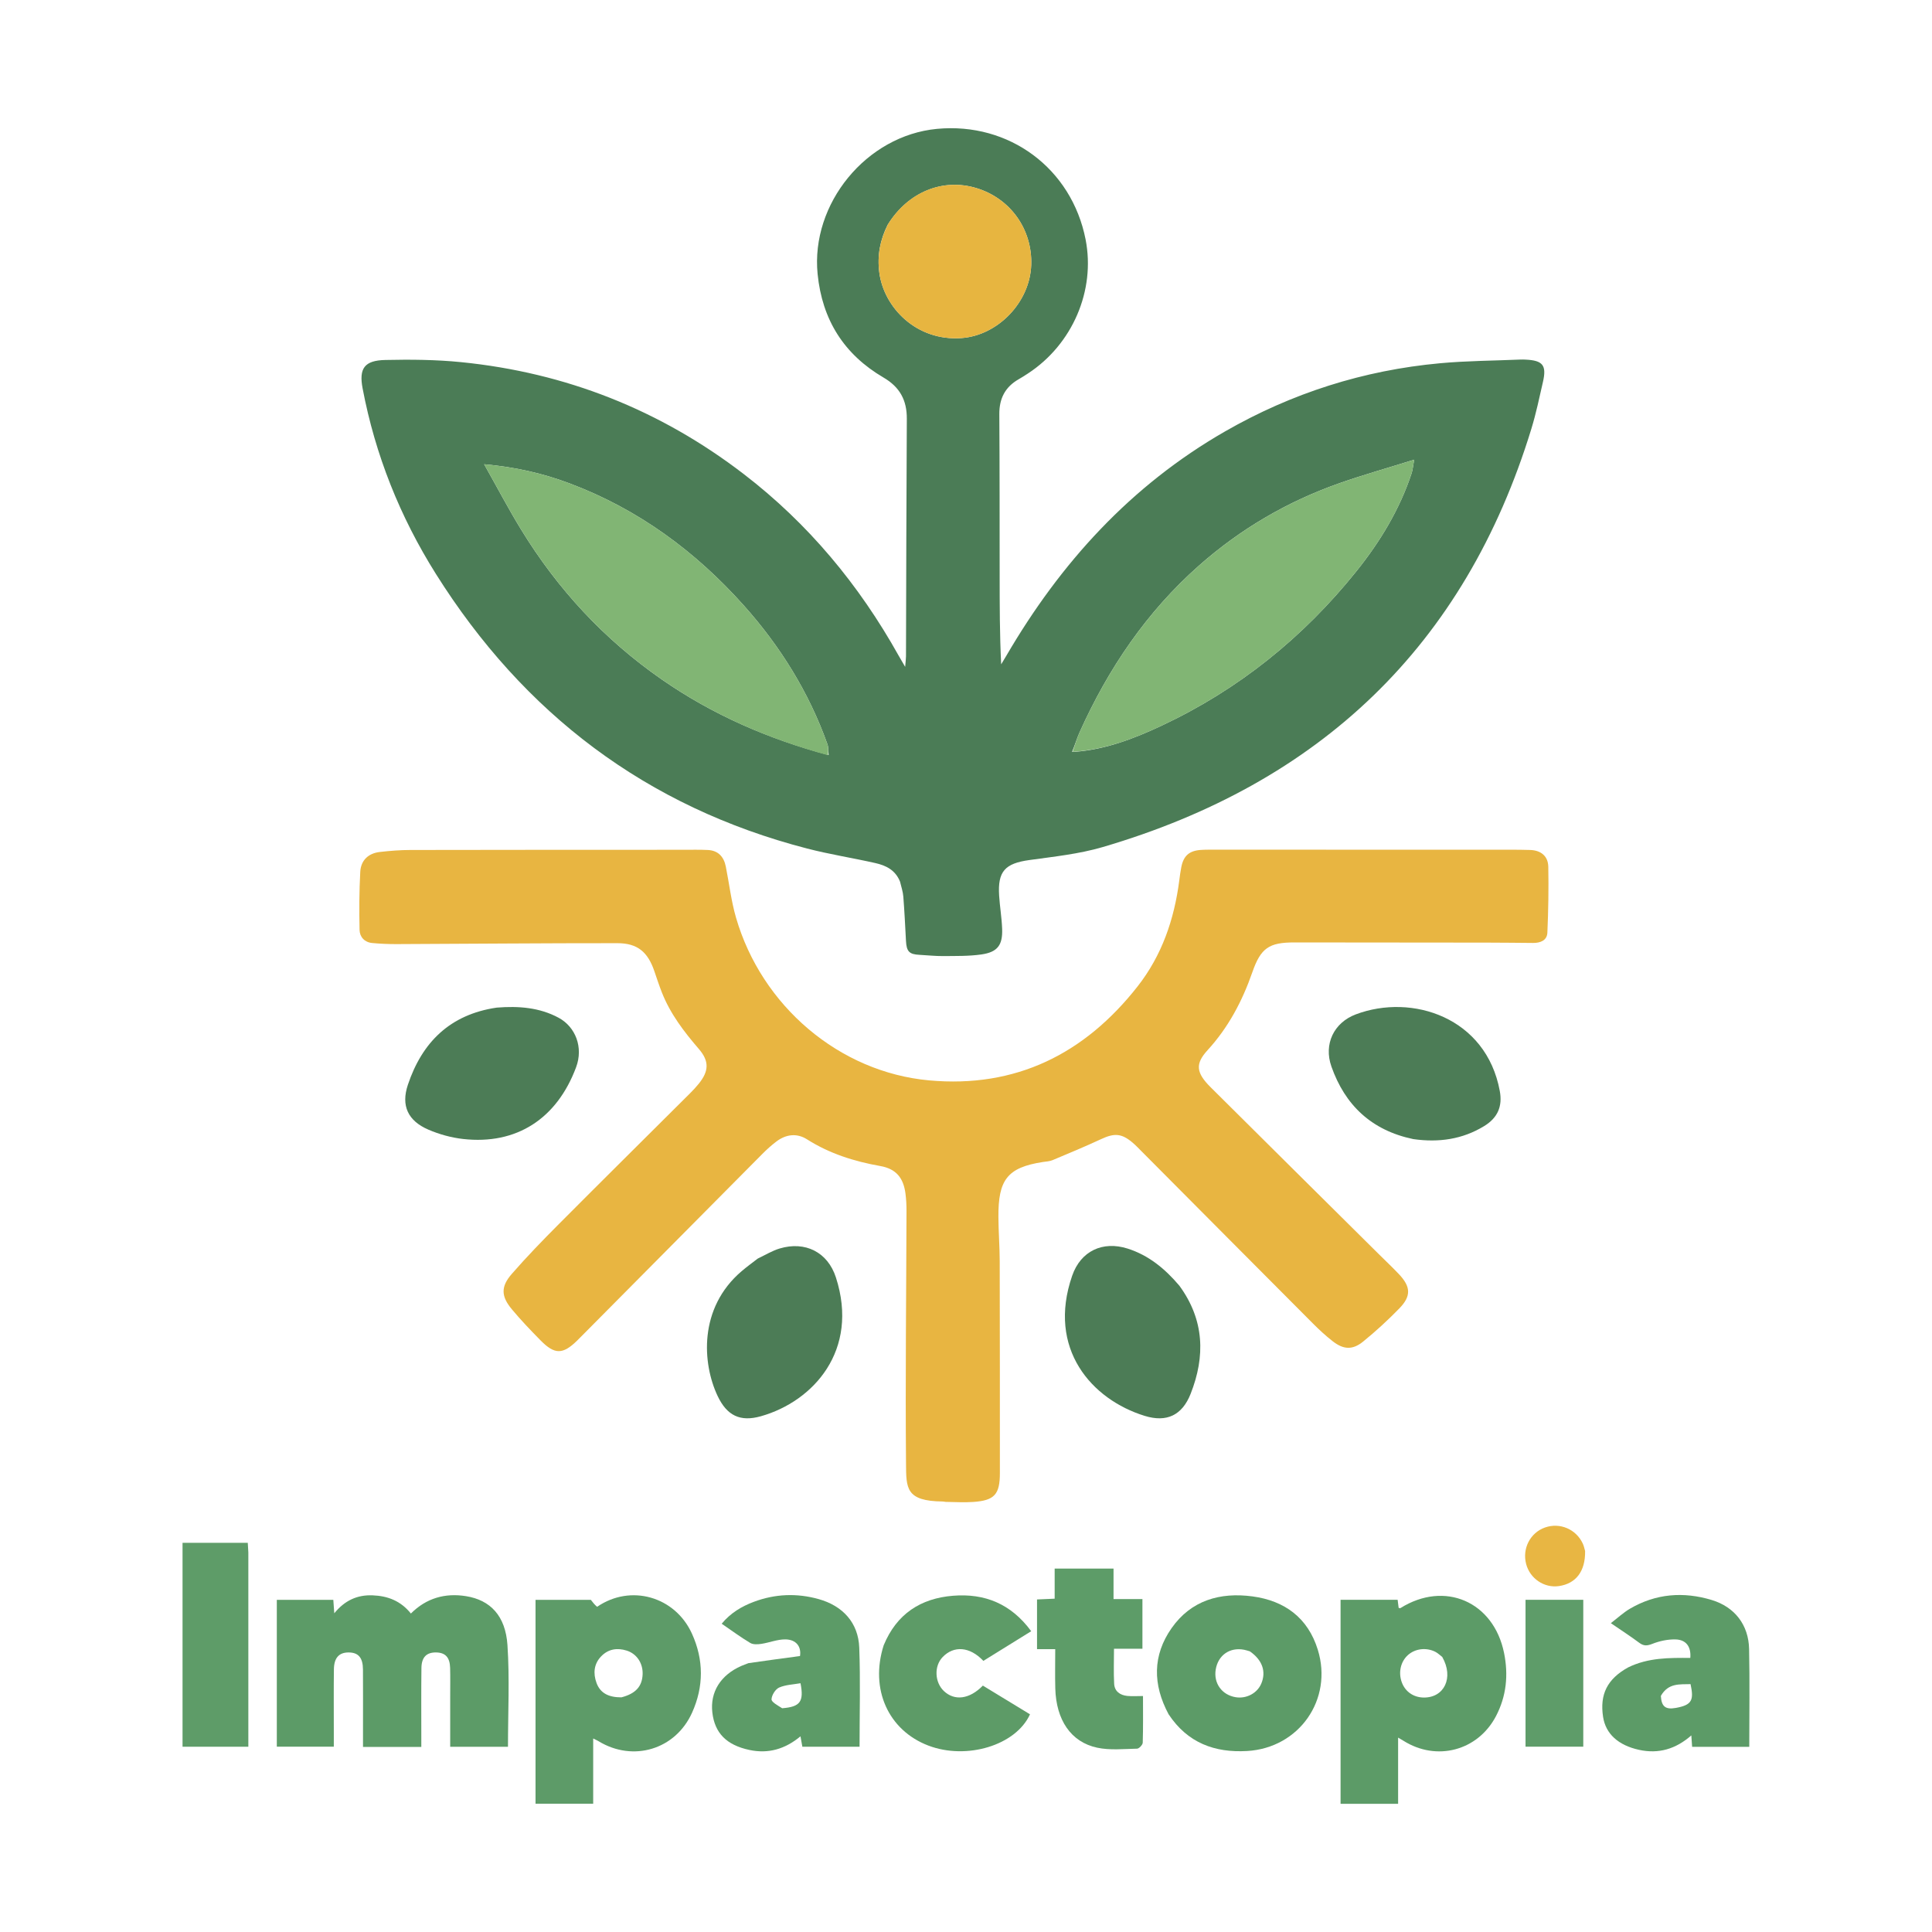 <?xml version="1.0" encoding="UTF-8" standalone="no"?>
<svg
   version="1.1"
   id="Layer_1"
   x="0px"
   y="0px"
   width="100%"
   viewBox="0 0 980 980"
   enable-background="new 0 0 980 980"
   xml:space="preserve"
   sodipodi:docname="impactopia logo square high res_adobe_express full logo no background.svg"
   inkscape:version="1.2.2 (b0a84865, 2022-12-01)"
   xmlns:inkscape="http://www.inkscape.org/namespaces/inkscape"
   xmlns:sodipodi="http://sodipodi.sourceforge.net/DTD/sodipodi-0.dtd"
   xmlns="http://www.w3.org/2000/svg"
   xmlns:svg="http://www.w3.org/2000/svg"><defs
   id="defs59" /><sodipodi:namedview
   id="namedview57"
   pagecolor="#ffffff"
   bordercolor="#000000"
   borderopacity="0.25"
   inkscape:showpageshadow="2"
   inkscape:pageopacity="0"
   inkscape:pagecheckerboard="0"
   inkscape:deskcolor="#d1d1d1"
   showgrid="false"
   inkscape:zoom="0.48163266"
   inkscape:cx="459.89406"
   inkscape:cy="629.11016"
   inkscape:window-width="1512"
   inkscape:window-height="916"
   inkscape:window-x="0"
   inkscape:window-y="38"
   inkscape:window-maximized="0"
   inkscape:current-layer="Layer_1" />





















<g
   id="g828"
   transform="translate(-4.865,-7.719)"><path
     fill="#4b7c56"
     opacity="1"
     stroke="none"
     d="m 461.4,454.915 c -2.397,-5.953 -7.232,-8.212 -12.534,-9.411 -11.514,-2.602 -23.22,-4.422 -34.635,-7.38 -81.447,-21.104 -143.701,-68.393 -188.262,-139.287 -18.22,-28.987 -30.784,-60.404 -37.179,-94.141 -1.919,-10.121 0.924,-14.145 11.508,-14.378 12.801,-0.281 25.704,-0.179 38.428,1.095 53.101,5.315 100.98,24.222 143.359,56.743 32.722,25.11 58.521,56.177 78.598,92.104 0.859,1.537 1.767,3.045 3.32,5.714 0.216,-2.62 0.423,-3.989 0.427,-5.358 0.135,-40.16 0.176,-80.32 0.42,-120.48 0.057,-9.399 -3.552,-16.067 -11.789,-20.884 -20.049,-11.725 -31.146,-29.26 -33.464,-52.534 -3.553,-35.675 24.713,-70.242 60.553,-73.63 36.648,-3.465 68.311,20.096 75.381,56.093 5.087,25.9 -6.648,53.206 -29.225,67.979 -1.532,1.002 -3.072,1.999 -4.663,2.902 -6.896,3.913 -9.923,9.784 -9.871,17.726 0.177,27.329 0.139,54.66 0.169,81.99 0.016,14.823 0.003,29.647 0.77,44.912 0.864,-1.434 1.747,-2.857 2.59,-4.303 27.527,-47.195 63.221,-86.426 111.018,-113.856 33.839,-19.419 70.214,-31 109.03,-34.555 13.578,-1.244 27.265,-1.29 40.903,-1.873 0.831,-0.035 1.667,-0.003 2.499,0.037 8.718,0.415 10.705,2.871 8.776,11.303 -1.817,7.942 -3.481,15.949 -5.861,23.729 -33.758,110.37 -107.532,179.946 -217.422,212.217 -12.046,3.538 -24.795,4.855 -37.303,6.599 -12.242,1.707 -16.051,5.694 -15.267,18.015 0.359,5.645 1.32,11.258 1.528,16.904 0.304,8.241 -2.359,11.795 -10.558,12.962 -6.377,0.908 -12.922,0.755 -19.395,0.817 -3.988,0.038 -7.979,-0.431 -11.971,-0.626 -5.203,-0.254 -6.572,-1.69 -6.855,-7.065 -0.393,-7.478 -0.765,-14.959 -1.341,-22.424 -0.19,-2.46 -0.987,-4.873 -1.682,-7.657 m 88.51,-65.825 c 15.685,-1.152 30.151,-6.691 44.125,-13.245 39.045,-18.315 71.86,-44.726 98.825,-78.315 12.028,-14.983 21.934,-31.299 28.024,-49.687 0.574,-1.732 0.704,-3.61 1.322,-6.938 -13.633,4.264 -26.075,7.746 -38.23,12.041 -26.301,9.293 -50.047,23.215 -70.928,41.68 -26.601,23.524 -46.059,52.319 -60.561,84.572 -1.416,3.149 -2.36,6.51 -3.813,9.891 0.12,-0.016 0.24,-0.032 1.237,5.5e-4 m -124.715,1.645 c -0.188,-1.843 -0.015,-3.815 -0.619,-5.51 -9.394,-26.344 -23.929,-49.696 -42.475,-70.443 -24.528,-27.44 -53.522,-48.766 -88.212,-61.826 -13.604,-5.121 -27.635,-8.328 -43.441,-9.748 6.57,11.659 12.282,22.548 18.684,33.015 18.527,30.293 42.167,55.839 71.424,76.144 25.693,17.832 53.869,30.142 84.64,38.367 m 29.939,-268.979 c -3.824,7.616 -5.365,15.524 -4.254,24.122 2.319,17.942 18.947,35.007 41.734,33.331 18.37,-1.351 34.711,-18.079 35.341,-37.16 0.595,-18.022 -10.567,-33.667 -27.752,-38.899 -17.068,-5.196 -34.682,1.882 -45.069,18.606 z"
     id="path4" /><path
     fill="#e8b541"
     opacity="1"
     stroke="none"
     d="m 484.496,769.54 c -0.786,-0.108 -1.116,-0.189 -1.446,-0.192 -18.837,-0.187 -18.504,-6.813 -18.612,-19.297 -0.366,-42.654 0.125,-85.315 0.248,-127.973 0.009,-2.985 -0.138,-5.994 -0.525,-8.95 -1.045,-7.977 -4.774,-12.527 -12.748,-13.941 -13.26,-2.352 -25.768,-6.288 -37.24,-13.574 -5.054,-3.21 -10.602,-2.571 -15.457,1.107 -2.512,1.902 -4.882,4.032 -7.104,6.27 -30.07,30.267 -60.102,60.571 -90.144,90.865 -1.291,1.302 -2.566,2.62 -3.878,3.9 -7.271,7.092 -11.376,7.145 -18.555,-0.159 -5.018,-5.105 -9.994,-10.286 -14.566,-15.785 -5.443,-6.546 -5.644,-11.429 -0.028,-17.877 7.65,-8.784 15.789,-17.164 24.013,-25.423 22.108,-22.199 44.377,-44.237 66.564,-66.357 1.531,-1.526 3.006,-3.125 4.36,-4.808 5.064,-6.294 5.318,-11.343 0.006,-17.504 -7.552,-8.759 -14.503,-17.836 -18.78,-28.688 -1.401,-3.556 -2.589,-7.197 -3.825,-10.816 -3.324,-9.731 -8.54,-14.188 -18.757,-14.194 -37.325,-0.021 -74.65,0.32 -111.976,0.468 -4.144,0.016 -8.306,-0.161 -12.431,-0.556 -3.865,-0.369 -6.288,-3.097 -6.369,-6.638 -0.224,-9.805 -0.168,-19.638 0.354,-29.43 0.311,-5.833 4.05,-9.441 9.946,-10.111 5.111,-0.581 10.271,-0.997 15.41,-1.008 46.166,-0.094 92.331,-0.083 138.497,-0.097 4.149,-10e-4 8.305,-0.101 12.446,0.099 5.259,0.254 8.122,3.414 9.118,8.371 1.734,8.631 2.731,17.467 5.171,25.889 12.98,44.813 52.328,78.435 97.947,82.604 43.904,4.013 78.867,-13.362 105.767,-47.666 12.345,-15.742 18.59,-34.027 21.137,-53.7 0.299,-2.31 0.591,-4.628 1.053,-6.908 1.156,-5.712 4.065,-8.239 9.954,-8.622 2.491,-0.162 4.997,-0.122 7.496,-0.122 46.666,-8.9e-4 93.332,0.002 139.997,0.016 6.483,0.002 12.97,-0.053 19.449,0.131 5.428,0.154 9.138,3.042 9.241,8.517 0.209,11.13 0.022,22.281 -0.466,33.402 -0.175,3.992 -3.561,5.275 -7.289,5.245 -7.666,-0.061 -15.332,-0.16 -22.998,-0.17 -32.666,-0.042 -65.331,-0.033 -97.997,-0.093 -12.896,-0.024 -17.087,2.809 -21.365,15.093 -5.092,14.621 -12.16,28.037 -22.715,39.557 -6.366,6.948 -5.873,11.426 1.601,18.857 28.363,28.203 56.777,56.354 85.173,84.523 3.431,3.404 6.955,6.72 10.279,10.225 6.037,6.365 6.318,11.111 0.243,17.356 -5.793,5.956 -11.951,11.618 -18.399,16.855 -5.384,4.372 -9.972,4.087 -15.445,-0.186 -3.535,-2.76 -6.858,-5.831 -10.028,-9.01 -28.951,-29.029 -57.847,-58.113 -86.763,-87.176 -1.527,-1.535 -3.018,-3.122 -4.665,-4.52 -5.619,-4.769 -9.261,-4.942 -15.993,-1.81 -8.115,3.776 -16.389,7.214 -24.648,10.672 -1.495,0.626 -3.239,0.683 -4.879,0.934 -18.25,2.798 -22.657,9.243 -22.573,27.764 0.034,7.492 0.643,14.981 0.662,22.473 0.093,35.832 0.086,71.665 0.086,107.498 0,10.943 -2.732,13.976 -13.608,14.711 -4.478,0.303 -8.994,0.032 -13.948,-0.041 z"
     id="path6" /><path
     fill="#5c9b67"
     opacity="1"
     stroke="none"
     d="m 174.191,885.954 c 8e-5,2.805 8e-5,5.117 8e-5,7.775 -9.721,0 -19.127,0 -28.911,0 0,-24.639 0,-49.362 0,-74.496 9.397,0 18.926,0 28.66,0 0.145,2.014 0.283,3.94 0.489,6.816 5.303,-6.496 11.597,-9.399 19.4,-9.106 7.726,0.291 14.29,2.802 19.457,9.229 7.855,-7.851 17.363,-10.496 27.927,-8.812 12.361,1.97 20.063,9.955 21.059,24.815 1.141,17.032 0.265,34.199 0.265,51.606 -9.658,0 -19.21,0 -29.309,0 0,-8.84 0.002,-17.458 -7.3e-4,-26.075 -0.001,-4.664 0.084,-9.33 -0.041,-13.991 -0.142,-5.296 -2.407,-7.703 -7.036,-7.796 -4.872,-0.098 -7.442,2.357 -7.512,7.852 -0.147,11.491 -0.056,22.985 -0.063,34.478 -0.001,1.795 -1.3e-4,3.59 -1.3e-4,5.601 -10.002,0 -19.442,0 -29.576,0 0,-3.466 1.9e-4,-6.895 -3e-5,-10.325 -6.1e-4,-9.661 0.047,-19.322 -0.02,-28.982 -0.041,-5.987 -2.343,-8.614 -7.28,-8.625 -4.836,-0.011 -7.388,2.707 -7.464,8.561 -0.135,10.325 -0.042,20.654 -0.044,31.474 z"
     id="path8" /><path
     fill="#5d9b68"
     opacity="1"
     stroke="none"
     d="m 307.76,822.761 c 16.989,-11.658 39.503,-5.262 48.088,13.615 6.034,13.268 6.05,26.837 0.053,40.128 -8.431,18.685 -29.914,25.112 -47.398,14.45 -0.651,-0.397 -1.361,-0.696 -2.745,-1.396 0,11.382 0,22.1 0,33.086 -9.965,0 -19.394,0 -29.247,0 0,-34.294 0,-68.647 0,-103.412 9.416,0 18.958,0 28.055,0 1.058,1.368 1.98,2.561 3.192,3.528 m 12.315,45.932 c 7.211,-1.86 10.569,-5.542 10.764,-11.806 0.173,-5.56 -3.04,-10.329 -8.082,-11.909 -4.847,-1.519 -9.341,-0.801 -12.918,2.878 -3.748,3.855 -4.16,8.675 -2.4,13.501 1.962,5.377 6.387,7.357 12.636,7.336 z"
     id="path10" /><path
     fill="#5c9b67"
     opacity="1"
     stroke="none"
     d="m 684.861,843 c -6e-5,-8.144 -6e-5,-15.788 -6e-5,-23.802 9.717,0 19.12,0 28.948,0 0.16,1.275 0.337,2.688 0.516,4.115 0.303,0.039 0.71,0.228 0.918,0.098 22.424,-14.042 47.247,-3.324 52.55,22.756 2.262,11.126 1.204,21.949 -4.098,32.059 -9.239,17.615 -30.189,23.083 -46.971,12.467 -0.653,-0.413 -1.33,-0.786 -2.673,-1.575 0,11.58 0,22.464 0,33.569 -9.771,0 -19.047,0 -29.189,0 0,-26.389 0,-52.788 -6e-5,-79.686 m 51.566,5.185 c -1.183,-0.888 -2.266,-1.98 -3.569,-2.629 -4.671,-2.327 -10.326,-1.54 -13.921,1.773 -3.636,3.35 -4.833,8.776 -3.025,13.716 1.736,4.743 5.898,7.66 11.054,7.744 10.425,0.171 15.5,-10.033 9.461,-20.604 z"
     id="path12" /><path
     fill="#5c9b67"
     opacity="1"
     stroke="none"
     d="m 597.632,877.281 c -8.102,-15.112 -8.142,-29.919 1.527,-43.703 9.896,-14.108 24.617,-18.294 41.013,-16.092 16.314,2.19 28.137,10.832 33.154,27.087 7.771,25.18 -9.452,49.809 -35.873,51.34 -16.388,0.95 -30.178,-4.073 -39.821,-18.632 m 41.209,-31.928 c -0.956,-0.268 -1.898,-0.604 -2.87,-0.793 -7.285,-1.417 -13.244,2.736 -14.439,10.035 -1.139,6.96 3.145,12.89 10.134,14.032 5.475,0.894 10.957,-2.042 13.009,-6.968 2.495,-5.989 0.597,-11.838 -5.835,-16.306 z"
     id="path14" /><path
     fill="#4c7c56"
     opacity="1"
     stroke="none"
     d="m 603.12,659.919 c 12.697,17.374 13.174,35.833 5.702,54.774 -4.309,10.923 -12.144,14.668 -23.325,11.22 -26.841,-8.278 -49.632,-33.986 -36.77,-71.105 4.327,-12.487 15.43,-17.762 28.08,-13.763 10.628,3.36 18.971,10.184 26.313,18.874 z"
     id="path16" /><path
     fill="#4c7c56"
     opacity="1"
     stroke="none"
     d="m 389.211,646.14 c 3.91,-1.863 7.371,-4 11.134,-5.126 12.97,-3.88 24.381,1.854 28.527,14.67 11.97,37.001 -11.485,62.941 -38.062,70.424 -10.507,2.958 -17.204,-0.305 -21.936,-10.283 -7.758,-16.358 -9.829,-44.578 12.202,-63.318 2.529,-2.152 5.212,-4.123 8.135,-6.367 z"
     id="path18" /><path
     fill="#4c7c56"
     opacity="1"
     stroke="none"
     d="m 256.804,518.831 c 11.182,-0.892 21.756,-0.058 31.395,5.128 8.647,4.652 12.64,15.062 8.893,25.106 -9.765,26.179 -30.271,39.424 -57.271,36.407 -6.012,-0.672 -12.127,-2.354 -17.684,-4.754 -10.339,-4.465 -13.947,-12.105 -10.374,-22.764 7.213,-21.518 21.337,-35.64 45.042,-39.124 z"
     id="path20" /><path
     fill="#5c9b67"
     opacity="1"
     stroke="none"
     d="m 384.506,851.345 c 8.904,-1.292 17.435,-2.438 26.156,-3.611 0.754,-4.677 -1.861,-8.422 -7.516,-8.441 -4.027,-0.013 -8.035,1.66 -12.099,2.271 -1.83,0.275 -4.143,0.412 -5.6,-0.457 -4.847,-2.893 -9.406,-6.271 -14.507,-9.759 4.492,-5.446 10.127,-8.804 16.323,-11.12 10.753,-4.021 21.777,-4.479 32.864,-1.375 12.285,3.44 20.116,12.034 20.59,24.619 0.625,16.616 0.154,33.274 0.154,50.262 -9.721,0 -19.271,0 -29.02,0 -0.286,-1.596 -0.564,-3.145 -0.945,-5.275 -7.836,6.514 -16.319,8.958 -25.889,6.922 -11.612,-2.471 -17.614,-8.541 -18.824,-19.007 -1.197,-10.353 4.159,-18.975 14.688,-23.611 1.064,-0.469 2.167,-0.851 3.624,-1.417 m 17.115,22.871 c 9.072,-0.7 11.143,-3.296 9.295,-12.688 -3.627,0.654 -7.527,0.742 -10.832,2.189 -1.895,0.83 -3.753,3.816 -3.863,5.925 -0.075,1.426 2.921,3.014 5.4,4.575 z"
     id="path22" /><path
     fill="#4c7c56"
     opacity="1"
     stroke="none"
     d="m 721.72,585.519 c -21.192,-4.425 -34.617,-17.252 -41.503,-36.812 -4.001,-11.366 1.237,-22.259 12.39,-26.458 28.559,-10.751 66.152,1.584 73.024,38.884 1.44,7.818 -1.091,13.621 -7.956,17.806 -10.982,6.694 -22.939,8.429 -35.954,6.58 z"
     id="path24" /><path
     fill="#5c9b67"
     opacity="1"
     stroke="none"
     d="m 830.681,853.528 c 10.247,-5.032 20.95,-4.895 31.581,-4.834 0.48,-5.669 -2.103,-9.287 -7.603,-9.387 -3.87,-0.071 -7.971,0.799 -11.585,2.223 -2.652,1.046 -4.378,1.219 -6.676,-0.495 -4.393,-3.277 -9.009,-6.255 -14.439,-9.978 3.535,-2.702 6.407,-5.401 9.723,-7.343 13.104,-7.675 27.13,-8.737 41.449,-4.403 11.694,3.539 18.693,12.652 18.956,24.826 0.356,16.448 0.089,32.909 0.089,49.654 -9.761,0 -19.183,0 -28.984,0 -0.124,-1.745 -0.247,-3.469 -0.412,-5.793 -7.908,6.942 -16.621,9.496 -26.56,7.308 -10.525,-2.317 -16.886,-8.128 -18.202,-16.716 -1.748,-11.415 2.121,-19.21 12.663,-25.061 m 16.647,14.428 c 0.322,5.283 2.185,7.073 7.62,6.092 8.303,-1.498 9.16,-4.035 7.444,-12.065 -5.473,0.182 -11.247,-0.689 -15.065,5.973 z"
     id="path26" /><path
     fill="#5d9b67"
     opacity="1"
     stroke="none"
     d="m 453.104,842.302 c 6.604,-16.026 18.853,-23.842 35.231,-25.151 15.974,-1.277 29.364,4.034 39.601,17.995 -8.355,5.18 -16.33,10.125 -24.263,15.044 -6.905,-7.311 -14.997,-7.836 -20.676,-1.912 -4.439,4.631 -3.987,12.834 0.648,17.215 5.412,5.116 12.996,4.202 19.772,-2.759 7.906,4.817 15.928,9.704 23.909,14.566 -7.174,15.766 -32.159,23.281 -51.594,15.845 -20.302,-7.767 -29.706,-28.637 -22.628,-50.843 z"
     id="path28" /><path
     fill="#5d9c68"
     opacity="1"
     stroke="none"
     d="m 530.893,829.022 c 0,-3.472 0,-6.45 0,-9.983 2.991,-0.131 5.72,-0.251 8.945,-0.393 0,-5.053 0,-9.957 0,-15.267 10.048,0 19.605,0 29.864,0 0,4.876 0,9.913 0,15.465 5.26,0 9.84,0 14.654,0 0,8.605 0,16.672 0,25.2 -4.879,0 -9.472,0 -14.423,0 0,6.229 -0.235,12.015 0.082,17.772 0.213,3.865 3.027,5.805 6.713,6.162 2.442,0.236 4.926,0.045 7.916,0.045 0,8.096 0.117,15.889 -0.134,23.67 -0.035,1.088 -1.855,3.011 -2.879,3.032 -6.762,0.137 -13.755,0.893 -20.255,-0.499 -13.328,-2.854 -20.793,-14.089 -21.22,-30.065 -0.173,-6.473 -0.029,-12.954 -0.029,-19.918 -3.017,0 -5.755,0 -9.235,0 0,-5.222 0,-9.974 -6e-5,-15.22 z"
     id="path30" /><path
     fill="#5e9c68"
     opacity="1"
     stroke="none"
     d="m 130.834,795.174 c 3e-5,33.063 3e-5,65.645 3e-5,98.57 -11.29,0 -22.171,0 -33.378,0 0,-34.404 0,-68.753 0,-103.426 10.964,0 21.849,0 33.095,0 0.096,1.487 0.19,2.931 0.283,4.856 z"
     id="path32" /><path
     fill="#5e9c69"
     opacity="1"
     stroke="none"
     d="m 807.977,840 c 0,18.119 0,35.737 0,53.721 -9.845,0 -19.399,0 -29.291,0 0,-24.694 0,-49.408 0,-74.514 9.596,0 19.129,0 29.291,0 0,6.758 0,13.525 0,20.792 z"
     id="path34" /><path
     fill="#e8b643"
     opacity="1"
     stroke="none"
     d="m 808.904,794.461 c 0.165,10.308 -4.638,16.551 -13.328,17.798 -7.427,1.066 -14.647,-3.816 -16.586,-11.215 -2.055,-7.842 2.083,-15.856 9.553,-18.501 7.562,-2.678 15.826,0.834 19.207,8.206 0.481,1.048 0.744,2.196 1.154,3.713 z"
     id="path36" /><path
     fill="#81b574"
     opacity="1"
     stroke="none"
     d="m 548.963,388.97 c 1.163,-3.262 2.107,-6.623 3.523,-9.772 14.503,-32.254 33.961,-61.049 60.561,-84.572 20.881,-18.466 44.628,-32.388 70.928,-41.68 12.155,-4.295 24.597,-7.777 38.23,-12.041 -0.618,3.327 -0.748,5.206 -1.322,6.938 -6.091,18.388 -15.996,34.704 -28.024,49.687 -26.964,33.589 -59.779,60 -98.825,78.315 -13.974,6.555 -28.44,12.093 -44.58,13.202 -0.455,-0.043 -0.492,-0.076 -0.492,-0.076 z"
     id="path38" /><path
     fill="#81b574"
     opacity="1"
     stroke="none"
     d="m 424.816,390.804 c -30.392,-8.294 -58.568,-20.605 -84.261,-38.437 -29.256,-20.305 -52.897,-45.851 -71.424,-76.144 -6.402,-10.467 -12.114,-21.356 -18.684,-33.015 15.806,1.419 29.838,4.626 43.441,9.748 34.689,13.06 63.683,34.387 88.212,61.826 18.546,20.747 33.082,44.1 42.475,70.443 0.604,1.695 0.431,3.667 0.24,5.58 z"
     id="path40" /><path
     fill="#e7b540"
     opacity="1"
     stroke="none"
     d="m 455.318,121.433 c 10.203,-16.402 27.817,-23.48 44.885,-18.284 17.185,5.232 28.347,20.877 27.752,38.899 -0.63,19.08 -16.971,35.809 -35.341,37.16 -22.786,1.676 -39.414,-15.389 -41.734,-33.331 -1.111,-8.597 0.43,-16.506 4.438,-24.444 z"
     id="path42" /><path
     fill="#81b574"
     opacity="1"
     stroke="none"
     d="m 549.017,389.022 c -0.104,0.035 -0.224,0.051 -0.199,0.008 0.145,-0.059 0.183,-0.026 0.199,-0.008 z"
     id="path44" /></g>





</svg>
